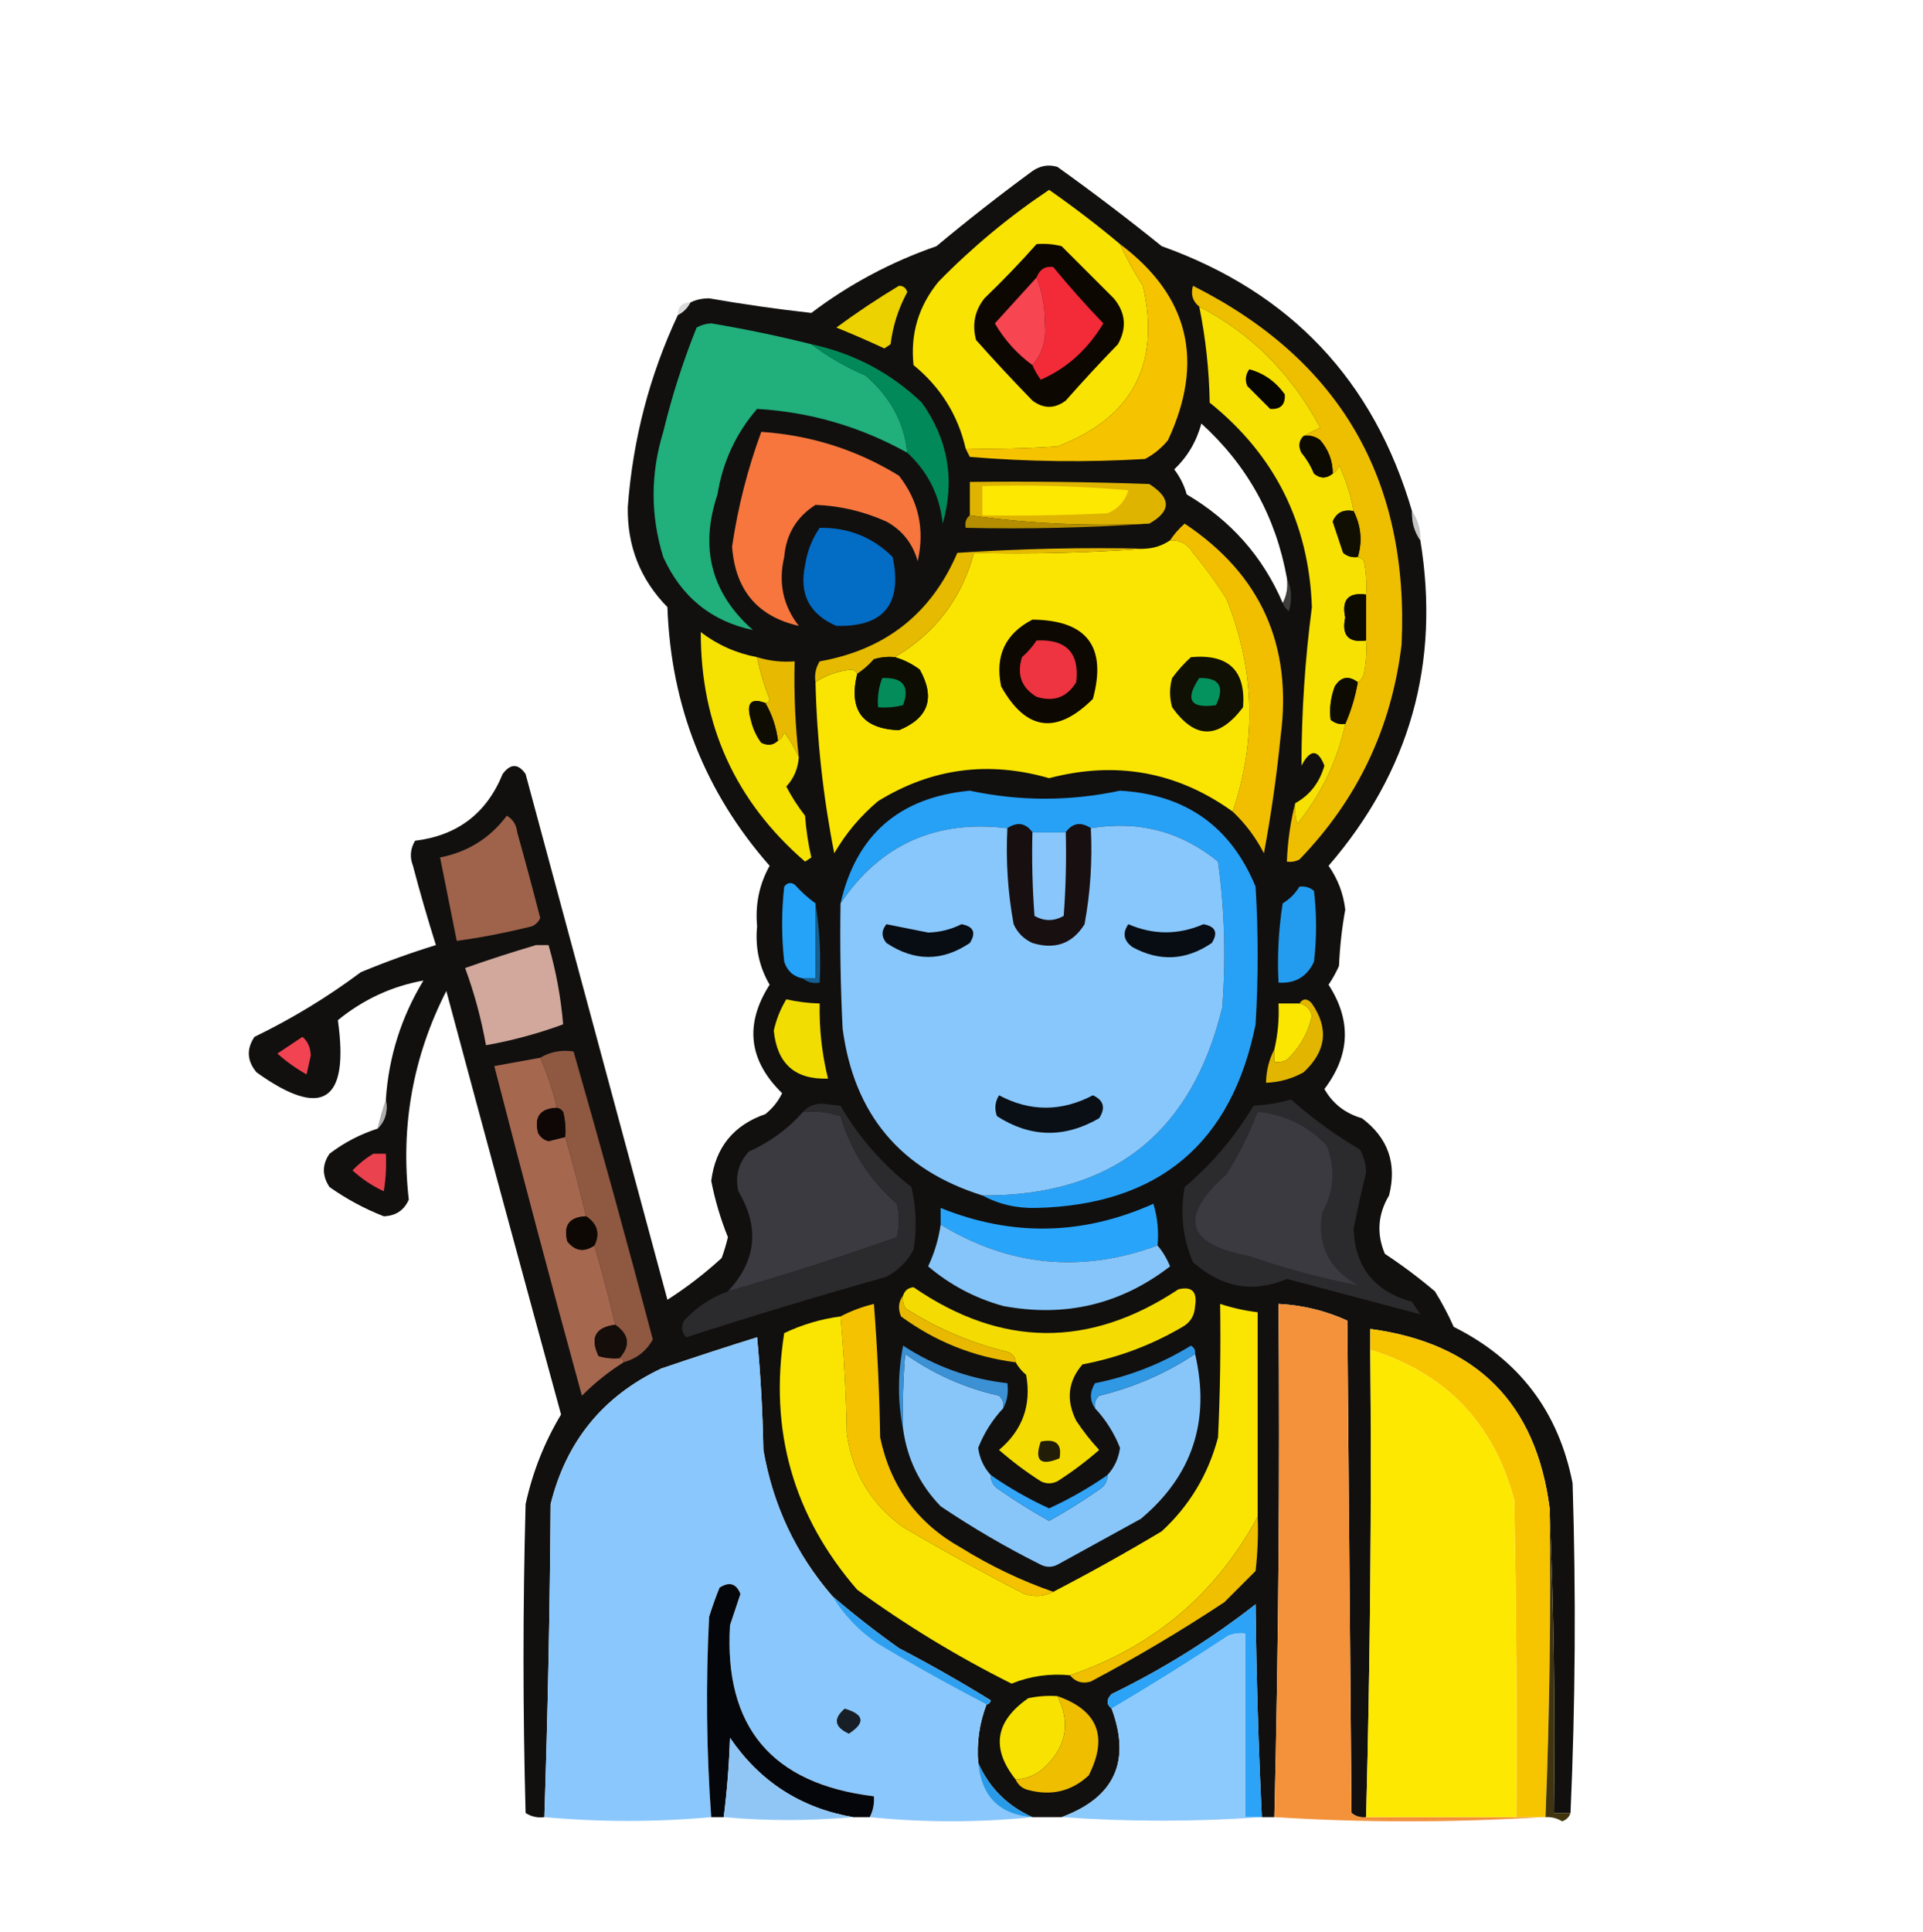 <?xml version="1.0" encoding="UTF-8"?>
<!DOCTYPE svg PUBLIC "-//W3C//DTD SVG 1.1//EN" "http://www.w3.org/Graphics/SVG/1.1/DTD/svg11.dtd">
<svg xmlns="http://www.w3.org/2000/svg" version="1.1" width="461px" height="463px" style="shape-rendering:geometricPrecision; text-rendering:geometricPrecision; image-rendering:optimizeQuality; fill-rule:evenodd; clip-rule:evenodd" xmlns:xlink="http://www.w3.org/1999/xlink">
<g><path style="opacity:1" fill="#11100f" d="M 338.5,122.5 C 338.41,125.152 339.076,127.485 340.5,129.5C 345.31,158.928 337.976,184.928 318.5,207.5C 320.721,210.662 322.055,214.162 322.5,218C 321.697,222.414 321.197,226.914 321,231.5C 320.293,233.081 319.46,234.581 318.5,236C 324.014,244.54 323.681,252.873 317.5,261C 319.498,264.513 322.498,266.846 326.5,268C 332.77,272.709 334.936,278.876 333,286.5C 330.301,291.041 329.968,295.708 332,300.5C 336.179,303.257 340.179,306.257 344,309.5C 345.688,312.226 347.188,315.059 348.5,318C 364.158,325.814 373.658,338.314 377,355.5C 377.83,382.003 377.663,408.337 376.5,434.5C 375.167,434.5 373.833,434.5 372.5,434.5C 372.831,409.994 372.498,385.661 371.5,361.5C 368.246,336.246 353.913,321.913 328.5,318.5C 328.5,320.167 328.5,321.833 328.5,323.5C 328.827,360.906 328.493,398.239 327.5,435.5C 326.178,435.67 325.011,435.337 324,434.5C 323.667,395.167 323.333,355.833 323,316.5C 317.745,314.121 312.245,312.787 306.5,312.5C 306.827,353.572 306.494,394.572 305.5,435.5C 304.5,435.5 303.5,435.5 302.5,435.5C 301.681,418.574 301.181,401.574 301,384.5C 290.297,392.854 278.797,400.021 266.5,406C 265.209,407.292 265.209,408.458 266.5,409.5C 271.17,422.153 267.17,430.819 254.5,435.5C 252.167,435.5 249.833,435.5 247.5,435.5C 241.5,432.833 237.167,428.5 234.5,422.5C 234.118,417.638 234.784,412.972 236.5,408.5C 237.043,408.44 237.376,408.107 237.5,407.5C 230.329,403.08 222.996,398.914 215.5,395C 209.955,391.066 204.622,386.899 199.5,382.5C 190.806,372.44 185.306,360.774 183,347.5C 182.832,338.482 182.332,329.482 181.5,320.5C 173.808,322.897 166.141,325.397 158.5,328C 144.552,334.619 135.718,345.453 132,360.5C 131.824,385.572 131.324,410.572 130.5,435.5C 128.856,435.714 127.356,435.38 126,434.5C 125.333,409.833 125.333,385.167 126,360.5C 127.661,352.846 130.494,345.679 134.5,339C 125.255,305.189 116.089,271.355 107,237.5C 98.991,253.216 95.991,269.883 98,287.5C 96.873,290.068 94.873,291.402 92,291.5C 87.408,289.703 83.075,287.37 79,284.5C 77.195,281.789 77.195,279.122 79,276.5C 82.493,273.837 86.327,271.837 90.5,270.5C 92.344,268.721 93.01,266.388 92.5,263.5C 93.187,253.272 96.187,243.772 101.5,235C 93.934,236.363 87.101,239.53 81,244.5C 83.763,264.116 77.263,268.283 61.5,257C 59.212,254.271 59.045,251.438 61,248.5C 70.027,244.128 78.527,238.961 86.5,233C 92.407,230.545 98.407,228.379 104.5,226.5C 102.512,220.217 100.679,213.884 99,207.5C 98.192,205.421 98.359,203.421 99.5,201.5C 109.66,200.259 116.66,194.926 120.5,185.5C 122.392,182.956 124.225,182.956 126,185.5C 137.333,227.5 148.667,269.5 160,311.5C 164.618,308.55 168.952,305.216 173,301.5C 173.601,299.863 174.101,298.197 174.5,296.5C 172.734,292.132 171.4,287.632 170.5,283C 171.526,274.974 175.859,269.641 183.5,267C 185.213,265.622 186.547,263.955 187.5,262C 179.448,254.147 178.448,245.481 184.5,236C 182.002,231.721 181.002,227.054 181.5,222C 181.018,216.781 182.018,211.948 184.5,207.5C 169.002,189.858 160.835,169.191 160,145.5C 153.506,138.895 150.34,130.895 150.5,121.5C 151.71,105.321 155.71,89.987 162.5,75.5C 163.833,74.833 164.833,73.833 165.5,72.5C 166.793,71.842 168.293,71.508 170,71.5C 178.182,72.926 186.349,74.093 194.5,75C 203.61,68.11 213.61,62.777 224.5,59C 231.985,52.759 239.652,46.759 247.5,41C 249.365,39.699 251.365,39.365 253.5,40C 262.013,46.091 270.346,52.424 278.5,59C 309.361,70.025 329.361,91.192 338.5,122.5 Z M 308.5,138.5 C 308.795,140.735 308.461,142.735 307.5,144.5C 302.735,133.394 295.069,124.727 284.5,118.5C 283.877,116.289 282.877,114.289 281.5,112.5C 284.688,109.461 286.855,105.794 288,101.5C 299.006,111.512 305.84,123.845 308.5,138.5 Z"/></g>
<g><path style="opacity:1" fill="#f8e302" d="M 268.5,58.5 C 270.076,61.926 271.909,65.26 274,68.5C 278.291,87.314 271.457,100.147 253.5,107C 246.174,107.5 238.841,107.666 231.5,107.5C 229.639,99.454 225.472,92.788 219,87.5C 218.204,80.019 220.204,73.353 225,67.5C 233.104,59.224 241.937,51.891 251.5,45.5C 257.377,49.6 263.043,53.933 268.5,58.5 Z"/></g>
<g><path style="opacity:1" fill="#0d0701" d="M 248.5,58.5 C 250.527,58.338 252.527,58.505 254.5,59C 258.667,63.167 262.833,67.333 267,71.5C 269.846,74.919 270.18,78.585 268,82.5C 263.717,86.905 259.55,91.405 255.5,96C 252.833,98 250.167,98 247.5,96C 242.884,91.262 238.384,86.428 234,81.5C 233.004,77.793 233.67,74.46 236,71.5C 240.398,67.271 244.564,62.938 248.5,58.5 Z"/></g>
<g><path style="opacity:1" fill="#f6c300" d="M 268.5,58.5 C 285.012,70.884 288.845,86.55 280,105.5C 278.457,107.378 276.624,108.878 274.5,110C 260.488,110.833 246.488,110.666 232.5,109.5C 232.137,108.817 231.804,108.15 231.5,107.5C 238.841,107.666 246.174,107.5 253.5,107C 271.457,100.147 278.291,87.314 274,68.5C 271.909,65.26 270.076,61.926 268.5,58.5 Z"/></g>
<g><path style="opacity:1" fill="#f32a38" d="M 247.5,87.5 C 249.92,84.707 250.92,81.374 250.5,77.5C 250.545,73.668 249.878,70.001 248.5,66.5C 249.254,64.554 250.588,63.721 252.5,64C 256.314,68.649 260.314,73.149 264.5,77.5C 260.73,83.791 255.73,88.291 249.5,91C 248.695,89.887 248.028,88.721 247.5,87.5 Z"/></g>
<g><path style="opacity:1" fill="#f74552" d="M 248.5,66.5 C 249.878,70.001 250.545,73.668 250.5,77.5C 250.92,81.374 249.92,84.707 247.5,87.5C 243.81,84.809 240.81,81.476 238.5,77.5C 241.884,73.787 245.217,70.121 248.5,66.5 Z"/></g>
<g><path style="opacity:1" fill="#eebe00" d="M 310.5,192.5 C 310.34,194.199 310.506,195.866 311,197.5C 316.862,190.123 320.695,182.123 322.5,173.5C 323.899,170.301 324.899,166.968 325.5,163.5C 326.222,163.082 326.722,162.416 327,161.5C 327.497,158.854 327.664,156.187 327.5,153.5C 327.5,149.833 327.5,146.167 327.5,142.5C 327.664,139.813 327.497,137.146 327,134.5C 326.617,133.944 326.117,133.611 325.5,133.5C 326.628,129.772 326.295,126.105 324.5,122.5C 323.84,118.687 322.674,115.021 321,111.5C 320.722,112.416 320.222,113.082 319.5,113.5C 319.494,110.482 318.494,107.816 316.5,105.5C 315.311,104.571 313.978,104.238 312.5,104.5C 313.718,103.839 315.051,103.172 316.5,102.5C 309.499,89.498 299.832,79.831 287.5,73.5C 285.901,72.201 285.401,70.535 286,68.5C 321.208,86.233 337.874,114.9 336,154.5C 333.595,174.475 325.428,191.642 311.5,206C 310.552,206.483 309.552,206.649 308.5,206.5C 308.69,201.63 309.356,196.964 310.5,192.5 Z"/></g>
<g><path style="opacity:1" fill="#edd201" d="M 215.5,68.5 C 216.497,68.47 217.164,68.97 217.5,70C 215.375,73.918 214.042,78.084 213.5,82.5C 213,82.833 212.5,83.167 212,83.5C 208.198,81.734 204.365,80.067 200.5,78.5C 205.393,74.895 210.393,71.562 215.5,68.5 Z"/></g>
<g><path style="opacity:1" fill="#f6e102" d="M 312.5,104.5 C 311.402,105.601 311.235,106.934 312,108.5C 313.252,110.001 314.252,111.668 315,113.5C 316.49,114.728 317.99,114.728 319.5,113.5C 320.222,113.082 320.722,112.416 321,111.5C 322.674,115.021 323.84,118.687 324.5,122.5C 322.052,122.01 320.385,122.843 319.5,125C 320.333,127.5 321.167,130 322,132.5C 323.011,133.337 324.178,133.67 325.5,133.5C 326.117,133.611 326.617,133.944 327,134.5C 327.497,137.146 327.664,139.813 327.5,142.5C 323.259,141.909 321.593,143.742 322.5,148C 321.593,152.258 323.259,154.091 327.5,153.5C 327.664,156.187 327.497,158.854 327,161.5C 326.722,162.416 326.222,163.082 325.5,163.5C 323.292,161.857 321.459,162.19 320,164.5C 319.005,167.126 318.672,169.793 319,172.5C 320.011,173.337 321.178,173.67 322.5,173.5C 320.695,182.123 316.862,190.123 311,197.5C 310.506,195.866 310.34,194.199 310.5,192.5C 313.987,190.589 316.32,187.589 317.5,183.5C 315.931,179.501 314.098,179.501 312,183.5C 312.011,170.786 312.845,158.119 314.5,145.5C 313.775,125.383 305.608,109.05 290,96.5C 289.87,88.727 289.036,81.061 287.5,73.5C 299.832,79.831 309.499,89.498 316.5,102.5C 315.051,103.172 313.718,103.839 312.5,104.5 Z"/></g>
<g><path style="opacity:0.408" fill="#a6a6a7" d="M 165.5,72.5 C 164.833,73.833 163.833,74.833 162.5,75.5C 162.5,73.5 163.5,72.5 165.5,72.5 Z"/></g>
<g><path style="opacity:1" fill="#21af7c" d="M 194.5,82.5 C 198.476,85.492 202.809,87.992 207.5,90C 213.48,95.147 216.813,101.313 217.5,108.5C 206.249,102.248 194.249,98.748 181.5,98C 176.423,103.874 173.257,110.707 172,118.5C 167.685,131.357 170.518,142.19 180.5,151C 170.499,148.884 163.332,143.051 159,133.5C 155.915,123.554 155.915,113.554 159,103.5C 161.065,94.971 163.732,86.638 167,78.5C 168.062,77.903 169.228,77.57 170.5,77.5C 178.579,78.853 186.579,80.52 194.5,82.5 Z"/></g>
<g><path style="opacity:1" fill="#028959" d="M 194.5,82.5 C 204.677,84.671 213.51,89.338 221,96.5C 227.3,105.368 228.967,115.035 226,125.5C 225.283,118.733 222.45,113.066 217.5,108.5C 216.813,101.313 213.48,95.147 207.5,90C 202.809,87.992 198.476,85.492 194.5,82.5 Z"/></g>
<g><path style="opacity:1" fill="#080600" d="M 299.5,88.5 C 302.959,89.436 305.793,91.436 308,94.5C 308.167,97 307,98.167 304.5,98C 302.667,96.167 300.833,94.333 299,92.5C 298.421,91.072 298.588,89.738 299.5,88.5 Z"/></g>
<g><path style="opacity:1" fill="#f6763e" d="M 182.5,103.5 C 194.419,104.307 205.419,107.807 215.5,114C 220.231,120.038 221.731,126.871 220,134.5C 218.802,130.254 216.302,127.087 212.5,125C 207.042,122.551 201.375,121.218 195.5,121C 190.961,123.887 188.461,128.053 188,133.5C 186.549,139.639 187.716,145.139 191.5,150C 181.604,147.754 176.271,141.42 175.5,131C 176.882,121.587 179.216,112.421 182.5,103.5 Z"/></g>
<g><path style="opacity:1" fill="#0c0a01" d="M 312.5,104.5 C 313.978,104.238 315.311,104.571 316.5,105.5C 318.494,107.816 319.494,110.482 319.5,113.5C 317.99,114.728 316.49,114.728 315,113.5C 314.252,111.668 313.252,110.001 312,108.5C 311.235,106.934 311.402,105.601 312.5,104.5 Z"/></g>
<g><path style="opacity:1" fill="#dfb400" d="M 275.5,125.5 C 260.794,126.15 246.461,125.483 232.5,123.5C 232.5,120.833 232.5,118.167 232.5,115.5C 246.837,115.333 261.171,115.5 275.5,116C 280.809,119.349 280.809,122.516 275.5,125.5 Z"/></g>
<g><path style="opacity:1" fill="#fde802" d="M 235.5,116.5 C 247.186,116.168 258.852,116.501 270.5,117.5C 269.699,120.133 268.033,121.967 265.5,123C 255.506,123.5 245.506,123.666 235.5,123.5C 235.5,121.167 235.5,118.833 235.5,116.5 Z"/></g>
<g><path style="opacity:1" fill="#110f02" d="M 324.5,122.5 C 326.295,126.105 326.628,129.772 325.5,133.5C 324.178,133.67 323.011,133.337 322,132.5C 321.167,130 320.333,127.5 319.5,125C 320.385,122.843 322.052,122.01 324.5,122.5 Z"/></g>
<g><path style="opacity:1" fill="#b48e00" d="M 232.5,123.5 C 246.461,125.483 260.794,126.15 275.5,125.5C 261.01,126.496 246.343,126.829 231.5,126.5C 231.263,125.209 231.596,124.209 232.5,123.5 Z"/></g>
<g><path style="opacity:1" fill="#036cc5" d="M 196.5,126.5 C 203.365,126.396 209.198,128.73 214,133.5C 216.364,144.792 211.864,150.292 200.5,150C 194.033,147.204 191.533,142.37 193,135.5C 193.495,132.172 194.662,129.172 196.5,126.5 Z"/></g>
<g><path style="opacity:1" fill="#f1bf00" d="M 295.5,194.5 C 301.298,177.402 300.798,160.402 294,143.5C 291.578,139.656 288.911,135.99 286,132.5C 284.736,130.393 282.903,129.393 280.5,129.5C 281.458,128.038 282.624,126.705 284,125.5C 302.223,137.62 309.889,154.62 307,176.5C 306.06,185.906 304.727,195.239 303,204.5C 301.053,200.724 298.553,197.39 295.5,194.5 Z"/></g>
<g><path style="opacity:0.514" fill="#8c8c8d" d="M 338.5,122.5 C 339.924,124.515 340.59,126.848 340.5,129.5C 339.076,127.485 338.41,125.152 338.5,122.5 Z"/></g>
<g><path style="opacity:1" fill="#fae502" d="M 280.5,129.5 C 282.903,129.393 284.736,130.393 286,132.5C 288.911,135.99 291.578,139.656 294,143.5C 300.798,160.402 301.298,177.402 295.5,194.5C 282.227,184.953 267.561,182.286 251.5,186.5C 236.921,182.297 223.254,184.131 210.5,192C 206.248,195.581 202.748,199.748 200,204.5C 197.331,190.974 195.831,177.308 195.5,163.5C 197.992,161.834 200.825,160.834 204,160.5C 204.765,160.57 205.265,160.903 205.5,161.5C 203.399,170.155 206.733,174.655 215.5,175C 222.585,172.103 224.252,167.27 220.5,160.5C 218.68,159.117 216.68,158.117 214.5,157.5C 224.19,151.799 230.523,143.466 233.5,132.5C 247.344,132.829 261.01,132.496 274.5,131.5C 276.703,131.396 278.703,130.73 280.5,129.5 Z"/></g>
<g><path style="opacity:1" fill="#e5ba00" d="M 274.5,131.5 C 261.01,132.496 247.344,132.829 233.5,132.5C 230.523,143.466 224.19,151.799 214.5,157.5C 212.801,157.34 211.134,157.506 209.5,158C 208.295,159.376 206.962,160.542 205.5,161.5C 205.265,160.903 204.765,160.57 204,160.5C 200.825,160.834 197.992,161.834 195.5,163.5C 195.215,161.712 195.548,160.045 196.5,158.5C 212.262,155.725 223.262,147.058 229.5,132.5C 244.485,131.501 259.485,131.167 274.5,131.5 Z"/></g>
<g><path style="opacity:1" fill="#0d0a00" d="M 327.5,142.5 C 327.5,146.167 327.5,149.833 327.5,153.5C 323.259,154.091 321.593,152.258 322.5,148C 321.593,143.742 323.259,141.909 327.5,142.5 Z"/></g>
<g><path style="opacity:0.388" fill="#878788" d="M 308.5,138.5 C 309.634,140.966 309.801,143.633 309,146.5C 308.283,145.956 307.783,145.289 307.5,144.5C 308.461,142.735 308.795,140.735 308.5,138.5 Z"/></g>
<g><path style="opacity:1" fill="#0d0801" d="M 247.5,148.5 C 260.561,148.636 265.394,154.97 262,167.5C 253.287,176.158 245.954,175.158 240,164.5C 238.485,157.2 240.985,151.867 247.5,148.5 Z"/></g>
<g><path style="opacity:1" fill="#f5e102" d="M 181.5,157.5 C 182.187,160.912 183.187,164.246 184.5,167.5C 184.376,168.107 184.043,168.44 183.5,168.5C 180.006,167.165 178.84,168.499 180,172.5C 180.45,174.519 181.283,176.352 182.5,178C 184.066,178.765 185.399,178.598 186.5,177.5C 187.222,177.082 187.722,176.416 188,175.5C 189.459,177.432 190.625,179.432 191.5,181.5C 191.293,184.239 190.293,186.573 188.5,188.5C 189.767,190.944 191.267,193.277 193,195.5C 193.246,198.89 193.746,202.223 194.5,205.5C 194,205.833 193.5,206.167 193,206.5C 176.285,192.063 167.951,173.73 168,151.5C 172.027,154.564 176.527,156.564 181.5,157.5 Z"/></g>
<g><path style="opacity:1" fill="#ed3440" d="M 248.5,153.5 C 255.657,153.155 258.824,156.488 258,163.5C 255.794,167.125 252.627,168.292 248.5,167C 244.876,164.839 243.709,161.672 245,157.5C 246.376,156.295 247.542,154.962 248.5,153.5 Z"/></g>
<g><path style="opacity:1" fill="#0d0d03" d="M 214.5,157.5 C 216.68,158.117 218.68,159.117 220.5,160.5C 224.252,167.27 222.585,172.103 215.5,175C 206.733,174.655 203.399,170.155 205.5,161.5C 206.962,160.542 208.295,159.376 209.5,158C 211.134,157.506 212.801,157.34 214.5,157.5 Z"/></g>
<g><path style="opacity:1" fill="#101004" d="M 285.5,157.5 C 294.515,156.683 298.681,160.683 298,169.5C 292.151,177.236 286.484,177.236 281,169.5C 280.333,167.167 280.333,164.833 281,162.5C 282.366,160.638 283.866,158.972 285.5,157.5 Z"/></g>
<g><path style="opacity:1" fill="#e7b900" d="M 181.5,157.5 C 184.391,158.403 187.391,158.736 190.5,158.5C 190.309,166.201 190.642,173.868 191.5,181.5C 190.625,179.432 189.459,177.432 188,175.5C 187.722,176.416 187.222,177.082 186.5,177.5C 186.095,174.285 185.095,171.285 183.5,168.5C 184.043,168.44 184.376,168.107 184.5,167.5C 183.187,164.246 182.187,160.912 181.5,157.5 Z"/></g>
<g><path style="opacity:1" fill="#0e0c02" d="M 325.5,163.5 C 324.899,166.968 323.899,170.301 322.5,173.5C 321.178,173.67 320.011,173.337 319,172.5C 318.672,169.793 319.005,167.126 320,164.5C 321.459,162.19 323.292,161.857 325.5,163.5 Z"/></g>
<g><path style="opacity:1" fill="#048c5b" d="M 211.5,162.5 C 216.486,162.305 218.152,164.472 216.5,169C 214.527,169.495 212.527,169.662 210.5,169.5C 210.298,167.05 210.631,164.717 211.5,162.5 Z"/></g>
<g><path style="opacity:1" fill="#04935f" d="M 287.5,162.5 C 292.328,162.385 293.661,164.552 291.5,169C 285.339,169.878 284.006,167.711 287.5,162.5 Z"/></g>
<g><path style="opacity:1" fill="#0f0c02" d="M 183.5,168.5 C 185.095,171.285 186.095,174.285 186.5,177.5C 185.399,178.598 184.066,178.765 182.5,178C 181.283,176.352 180.45,174.519 180,172.5C 178.84,168.499 180.006,167.165 183.5,168.5 Z"/></g>
<g><path style="opacity:1" fill="#27a1f6" d="M 235.5,286.5 C 266.485,286.689 285.651,271.689 293,241.5C 293.912,229.775 293.579,218.108 292,206.5C 283.113,199.265 272.947,196.598 261.5,198.5C 259.099,196.938 257.099,197.271 255.5,199.5C 252.833,199.5 250.167,199.5 247.5,199.5C 245.901,197.271 243.901,196.938 241.5,198.5C 224.359,196.41 211.026,202.41 201.5,216.5C 205.245,200.096 215.578,191.096 232.5,189.5C 244.491,192.057 256.491,192.057 268.5,189.5C 284.21,190.39 295.043,198.056 301,212.5C 301.667,223.5 301.667,234.5 301,245.5C 295.252,274.074 277.752,288.741 248.5,289.5C 243.772,289.625 239.438,288.625 235.5,286.5 Z"/></g>
<g><path style="opacity:1" fill="#180f11" d="M 247.5,199.5 C 247.334,206.175 247.5,212.842 248,219.5C 250.333,220.833 252.667,220.833 255,219.5C 255.5,212.842 255.666,206.175 255.5,199.5C 257.099,197.271 259.099,196.938 261.5,198.5C 261.896,206.253 261.396,213.92 260,221.5C 257.103,226.155 252.937,227.655 247.5,226C 245.43,225.052 243.93,223.552 243,221.5C 241.604,213.92 241.104,206.253 241.5,198.5C 243.901,196.938 245.901,197.271 247.5,199.5 Z"/></g>
<g><path style="opacity:1" fill="#88c7fc" d="M 241.5,198.5 C 241.104,206.253 241.604,213.92 243,221.5C 243.93,223.552 245.43,225.052 247.5,226C 252.937,227.655 257.103,226.155 260,221.5C 261.396,213.92 261.896,206.253 261.5,198.5C 272.947,196.598 283.113,199.265 292,206.5C 293.579,218.108 293.912,229.775 293,241.5C 285.651,271.689 266.485,286.689 235.5,286.5C 215.866,280.358 204.7,267.025 202,246.5C 201.5,236.506 201.334,226.506 201.5,216.5C 211.026,202.41 224.359,196.41 241.5,198.5 Z"/></g>
<g><path style="opacity:1" fill="#88c6fb" d="M 247.5,199.5 C 250.167,199.5 252.833,199.5 255.5,199.5C 255.666,206.175 255.5,212.842 255,219.5C 252.667,220.833 250.333,220.833 248,219.5C 247.5,212.842 247.334,206.175 247.5,199.5 Z"/></g>
<g><path style="opacity:1" fill="#9f634b" d="M 121.5,195.5 C 122.966,196.347 123.8,197.68 124,199.5C 125.911,206.312 127.745,213.145 129.5,220C 129.095,220.945 128.428,221.612 127.5,222C 121.547,223.489 115.547,224.656 109.5,225.5C 108.166,218.832 106.833,212.165 105.5,205.5C 112.12,204.211 117.453,200.878 121.5,195.5 Z"/></g>
<g><path style="opacity:1" fill="#25a3f9" d="M 195.5,216.5 C 195.5,222.5 195.5,228.5 195.5,234.5C 194.5,234.5 193.5,234.5 192.5,234.5C 190.248,234.084 188.748,232.751 188,230.5C 187.333,224.5 187.333,218.5 188,212.5C 188.718,211.549 189.551,211.383 190.5,212C 192.037,213.707 193.704,215.207 195.5,216.5 Z"/></g>
<g><path style="opacity:1" fill="#239cef" d="M 311.5,212.5 C 312.822,212.33 313.989,212.663 315,213.5C 315.667,219.167 315.667,224.833 315,230.5C 313.326,234.089 310.493,235.755 306.5,235.5C 306.17,229.132 306.504,222.798 307.5,216.5C 309.188,215.479 310.521,214.145 311.5,212.5 Z"/></g>
<g><path style="opacity:1" fill="#080d13" d="M 212.5,221.5 C 215.825,222.16 219.158,222.826 222.5,223.5C 225.32,223.422 227.987,222.755 230.5,221.5C 233.396,222.024 234.063,223.524 232.5,226C 225.884,230.46 219.218,230.46 212.5,226C 211.272,224.51 211.272,223.01 212.5,221.5 Z"/></g>
<g><path style="opacity:1" fill="#080d13" d="M 270.5,221.5 C 276.495,224.092 282.495,224.092 288.5,221.5C 291.396,222.024 292.063,223.524 290.5,226C 284.353,230.193 278.02,230.526 271.5,227C 269.365,225.444 269.032,223.611 270.5,221.5 Z"/></g>
<g><path style="opacity:1" fill="#156092" d="M 195.5,216.5 C 196.49,222.645 196.823,228.978 196.5,235.5C 194.901,235.768 193.568,235.434 192.5,234.5C 193.5,234.5 194.5,234.5 195.5,234.5C 195.5,228.5 195.5,222.5 195.5,216.5 Z"/></g>
<g><path style="opacity:1" fill="#d1a89b" d="M 128.5,226.5 C 129.5,226.5 130.5,226.5 131.5,226.5C 133.304,232.753 134.471,239.086 135,245.5C 129.012,247.706 122.845,249.373 116.5,250.5C 115.373,244.155 113.706,237.988 111.5,232C 117.181,230.001 122.847,228.168 128.5,226.5 Z"/></g>
<g><path style="opacity:1" fill="#f1dd02" d="M 188.5,239.5 C 191.127,240.092 193.794,240.425 196.5,240.5C 196.377,246.609 197.044,252.609 198.5,258.5C 190.617,258.789 186.284,254.955 185.5,247C 186.093,244.317 187.093,241.817 188.5,239.5 Z"/></g>
<g><path style="opacity:1" fill="#fbe602" d="M 311.5,240.5 C 313.121,240.787 314.121,241.787 314.5,243.5C 313.576,247.597 311.576,251.097 308.5,254C 307.552,254.483 306.552,254.649 305.5,254.5C 305.5,253.5 305.5,252.5 305.5,251.5C 306.344,247.901 306.677,244.234 306.5,240.5C 308.167,240.5 309.833,240.5 311.5,240.5 Z"/></g>
<g><path style="opacity:1" fill="#e2b600" d="M 311.5,240.5 C 312.386,239.224 313.386,239.224 314.5,240.5C 318.613,246.469 317.946,251.969 312.5,257C 309.688,258.549 306.688,259.382 303.5,259.5C 303.565,256.572 304.232,253.905 305.5,251.5C 305.5,252.5 305.5,253.5 305.5,254.5C 306.552,254.649 307.552,254.483 308.5,254C 311.576,251.097 313.576,247.597 314.5,243.5C 314.121,241.787 313.121,240.787 311.5,240.5 Z"/></g>
<g><path style="opacity:1" fill="#f14351" d="M 72.5,248.5 C 73.765,249.514 74.431,251.014 74.5,253C 74.167,254.5 73.833,256 73.5,257.5C 70.953,256.066 68.62,254.4 66.5,252.5C 68.565,251.143 70.565,249.81 72.5,248.5 Z"/></g>
<g><path style="opacity:1" fill="#8e5841" d="M 149.5,326.5 C 149.5,325.833 149.167,325.5 148.5,325.5C 151.174,322.505 150.841,319.838 147.5,317.5C 145.986,311.108 144.319,304.775 142.5,298.5C 143.873,295.617 143.207,293.283 140.5,291.5C 138.986,285.108 137.319,278.775 135.5,272.5C 135.662,270.473 135.495,268.473 135,266.5C 134.617,265.944 134.117,265.611 133.5,265.5C 132.534,261.277 131.201,257.277 129.5,253.5C 131.914,252.067 134.581,251.567 137.5,252C 144.086,274.933 150.42,297.933 156.5,321C 154.997,323.767 152.664,325.601 149.5,326.5 Z"/></g>
<g><path style="opacity:1" fill="#a6674f" d="M 129.5,253.5 C 131.201,257.277 132.534,261.277 133.5,265.5C 129.513,265.652 128.013,267.652 129,271.5C 129.519,272.516 130.353,273.182 131.5,273.5C 132.849,273.154 134.183,272.821 135.5,272.5C 137.319,278.775 138.986,285.108 140.5,291.5C 136.513,291.652 135.013,293.652 136,297.5C 137.842,299.834 140.009,300.168 142.5,298.5C 144.319,304.775 145.986,311.108 147.5,317.5C 142.738,318.092 141.404,320.592 143.5,325C 145.134,325.494 146.801,325.66 148.5,325.5C 149.167,325.5 149.5,325.833 149.5,326.5C 145.922,328.733 142.588,331.399 139.5,334.5C 132.292,308.211 125.292,281.877 118.5,255.5C 122.167,254.833 125.833,254.167 129.5,253.5 Z"/></g>
<g><path style="opacity:1" fill="#0a0f15" d="M 239.5,262.5 C 246.938,266.459 254.438,266.459 262,262.5C 264.59,263.687 265.09,265.52 263.5,268C 255.185,272.818 247.018,272.651 239,267.5C 238.36,265.735 238.527,264.068 239.5,262.5 Z"/></g>
<g><path style="opacity:1" fill="#2b2b2d" d="M 309.5,263.5 C 314.482,267.948 319.982,271.948 326,275.5C 326.958,277.199 327.458,279.033 327.5,281C 326.396,285.479 325.396,289.979 324.5,294.5C 324.853,303.695 329.519,309.528 338.5,312C 339.167,313 339.833,314 340.5,315C 329.929,312.189 319.263,309.356 308.5,306.5C 300.433,309.959 292.933,308.626 286,302.5C 283.54,296.755 282.873,290.755 284,284.5C 290.567,278.93 296.067,272.43 300.5,265C 303.695,264.819 306.695,264.319 309.5,263.5 Z"/></g>
<g><path style="opacity:1" fill="#0e0705" d="M 133.5,265.5 C 134.117,265.611 134.617,265.944 135,266.5C 135.495,268.473 135.662,270.473 135.5,272.5C 134.183,272.821 132.849,273.154 131.5,273.5C 130.353,273.182 129.519,272.516 129,271.5C 128.013,267.652 129.513,265.652 133.5,265.5 Z"/></g>
<g><path style="opacity:1" fill="#3b3a41" d="M 192.5,266.5 C 195.572,266.183 198.572,266.516 201.5,267.5C 203.993,275.826 208.493,282.826 215,288.5C 215.667,291.167 215.667,293.833 215,296.5C 201.648,301.257 188.148,305.591 174.5,309.5C 181.33,302.174 182.163,294.174 177,285.5C 176.196,281.93 177.03,278.763 179.5,276C 184.601,273.711 188.934,270.544 192.5,266.5 Z"/></g>
<g><path style="opacity:1" fill="#2b2b2d" d="M 174.5,309.5 C 188.148,305.591 201.648,301.257 215,296.5C 215.667,293.833 215.667,291.167 215,288.5C 208.493,282.826 203.993,275.826 201.5,267.5C 198.572,266.516 195.572,266.183 192.5,266.5C 193.514,265.235 195.014,264.569 197,264.5C 198.5,264.667 200,264.833 201.5,265C 205.89,272.561 211.557,279.061 218.5,284.5C 219.662,289.467 219.829,294.467 219,299.5C 217.5,302.333 215.333,304.5 212.5,306C 196.405,310.532 180.405,315.365 164.5,320.5C 163.386,319.277 163.219,317.944 164,316.5C 166.956,313.278 170.456,310.944 174.5,309.5 Z"/></g>
<g><path style="opacity:1" fill="#3b3a41" d="M 301.5,266.5 C 307.906,267.118 313.406,269.785 318,274.5C 320.18,280.023 319.847,285.357 317,290.5C 315.638,298.278 318.472,304.112 325.5,308C 316.75,306.311 308.083,303.978 299.5,301C 284.345,298.229 282.511,291.729 294,281.5C 297.041,276.752 299.541,271.752 301.5,266.5 Z"/></g>
<g><path style="opacity:0.745" fill="#919192" d="M 92.5,263.5 C 93.01,266.388 92.344,268.721 90.5,270.5C 91.065,268.048 91.732,265.715 92.5,263.5 Z"/></g>
<g><path style="opacity:1" fill="#eb424f" d="M 89.5,276.5 C 90.5,276.5 91.5,276.5 92.5,276.5C 92.665,279.518 92.498,282.518 92,285.5C 89.205,284.192 86.705,282.526 84.5,280.5C 86.015,278.918 87.681,277.584 89.5,276.5 Z"/></g>
<g><path style="opacity:1" fill="#28a5fb" d="M 277.5,298.5 C 259.308,305.176 241.975,303.509 225.5,293.5C 225.5,292.167 225.5,290.833 225.5,289.5C 242.602,296.417 259.602,296.084 276.5,288.5C 277.487,291.768 277.82,295.102 277.5,298.5 Z"/></g>
<g><path style="opacity:1" fill="#0e0805" d="M 140.5,291.5 C 143.207,293.283 143.873,295.617 142.5,298.5C 140.009,300.168 137.842,299.834 136,297.5C 135.013,293.652 136.513,291.652 140.5,291.5 Z"/></g>
<g><path style="opacity:1" fill="#86c5f9" d="M 225.5,293.5 C 241.975,303.509 259.308,305.176 277.5,298.5C 278.725,299.937 279.725,301.604 280.5,303.5C 268.698,312.616 255.365,315.783 240.5,313C 233.772,311.137 227.772,307.97 222.5,303.5C 224.004,300.313 225.004,296.979 225.5,293.5 Z"/></g>
<g><path style="opacity:1" fill="#f4dc02" d="M 243.5,326.5 C 243.423,325.25 242.756,324.417 241.5,324C 232.73,321.856 224.564,318.356 217,313.5C 216.517,312.552 216.351,311.552 216.5,310.5C 216.866,309.305 217.699,308.639 219,308.5C 240.043,322.967 261.21,323.133 282.5,309C 285.727,308.226 287.06,309.559 286.5,313C 286.39,315.255 285.39,316.922 283.5,318C 276.02,322.382 268.02,325.382 259.5,327C 256.018,331.031 255.518,335.531 258,340.5C 259.643,342.977 261.476,345.31 263.5,347.5C 260.384,350.232 257.051,352.732 253.5,355C 252.167,355.667 250.833,355.667 249.5,355C 245.949,352.732 242.616,350.232 239.5,347.5C 245.136,342.761 247.302,336.761 246,329.5C 244.955,328.627 244.122,327.627 243.5,326.5 Z"/></g>
<g><path style="opacity:1" fill="#f4c200" d="M 252.5,381.5 C 250.372,382.629 248.039,382.796 245.5,382C 235.673,376.92 226.006,371.587 216.5,366C 208.814,360.468 204.314,352.968 203,343.5C 202.83,333.991 202.33,324.658 201.5,315.5C 203.949,314.209 206.616,313.209 209.5,312.5C 210.332,323.151 210.832,333.818 211,344.5C 213.487,356.316 219.987,365.15 230.5,371C 237.518,375.344 244.851,378.844 252.5,381.5 Z"/></g>
<g><path style="opacity:1" fill="#fae502" d="M 301.5,363.5 C 291.539,382.002 276.539,394.668 256.5,401.5C 251.63,401.032 246.964,401.698 242.5,403.5C 229.5,397.005 217.167,389.505 205.5,381C 190.171,363.33 184.337,342.83 188,319.5C 192.289,317.459 196.789,316.126 201.5,315.5C 202.33,324.658 202.83,333.991 203,343.5C 204.314,352.968 208.814,360.468 216.5,366C 226.006,371.587 235.673,376.92 245.5,382C 248.039,382.796 250.372,382.629 252.5,381.5C 261.301,376.932 269.967,372.099 278.5,367C 285.164,360.844 289.664,353.344 292,344.5C 292.5,333.839 292.667,323.172 292.5,312.5C 295.426,313.461 298.426,314.127 301.5,314.5C 301.5,330.833 301.5,347.167 301.5,363.5 Z"/></g>
<g><path style="opacity:1" fill="#140d09" d="M 147.5,317.5 C 150.841,319.838 151.174,322.505 148.5,325.5C 146.801,325.66 145.134,325.494 143.5,325C 141.404,320.592 142.738,318.092 147.5,317.5 Z"/></g>
<g><path style="opacity:1" fill="#f3923a" d="M 327.5,435.5 C 339.5,435.5 351.5,435.5 363.5,435.5C 365.5,435.5 367.5,435.5 369.5,435.5C 348.167,436.833 326.833,436.833 305.5,435.5C 306.494,394.572 306.827,353.572 306.5,312.5C 312.245,312.787 317.745,314.121 323,316.5C 323.333,355.833 323.667,395.167 324,434.5C 325.011,435.337 326.178,435.67 327.5,435.5 Z"/></g>
<g><path style="opacity:1" fill="#f7c400" d="M 371.5,361.5 C 371.823,386.241 371.49,410.908 370.5,435.5C 370.167,435.5 369.833,435.5 369.5,435.5C 367.5,435.5 365.5,435.5 363.5,435.5C 363.667,410.164 363.5,384.831 363,359.5C 358.09,341.092 346.59,329.092 328.5,323.5C 328.5,321.833 328.5,320.167 328.5,318.5C 353.913,321.913 368.246,336.246 371.5,361.5 Z"/></g>
<g><path style="opacity:1" fill="#e8b900" d="M 216.5,310.5 C 216.351,311.552 216.517,312.552 217,313.5C 224.564,318.356 232.73,321.856 241.5,324C 242.756,324.417 243.423,325.25 243.5,326.5C 233.388,325.194 224.221,321.527 216,315.5C 215.22,313.613 215.387,311.946 216.5,310.5 Z"/></g>
<g><path style="opacity:1" fill="#8ac7fc" d="M 199.5,382.5 C 202.267,387.102 205.934,390.936 210.5,394C 219.033,399.099 227.699,403.932 236.5,408.5C 234.784,412.972 234.118,417.638 234.5,422.5C 235.258,430.591 239.591,434.925 247.5,435.5C 234.598,436.821 221.598,436.821 208.5,435.5C 209.301,433.958 209.634,432.292 209.5,430.5C 185.04,427.552 173.54,413.886 175,389.5C 175.833,387 176.667,384.5 177.5,382C 176.499,379.498 174.833,378.998 172.5,380.5C 171.568,382.795 170.735,385.129 170,387.5C 169.183,403.574 169.35,419.574 170.5,435.5C 157.225,436.712 143.892,436.712 130.5,435.5C 131.324,410.572 131.824,385.572 132,360.5C 135.718,345.453 144.552,334.619 158.5,328C 166.141,325.397 173.808,322.897 181.5,320.5C 182.332,329.482 182.832,338.482 183,347.5C 185.306,360.774 190.806,372.44 199.5,382.5 Z"/></g>
<g><path style="opacity:1" fill="#fde802" d="M 328.5,323.5 C 346.59,329.092 358.09,341.092 363,359.5C 363.5,384.831 363.667,410.164 363.5,435.5C 351.5,435.5 339.5,435.5 327.5,435.5C 328.493,398.239 328.827,360.906 328.5,323.5 Z"/></g>
<g><path style="opacity:1" fill="#88c6fa" d="M 240.5,337.5 C 237.909,340.265 235.909,343.432 234.5,347C 234.84,349.511 235.84,351.678 237.5,353.5C 237.511,355.017 238.177,356.184 239.5,357C 243.367,359.698 247.367,362.198 251.5,364.5C 255.633,362.198 259.633,359.698 263.5,357C 264.823,356.184 265.489,355.017 265.5,353.5C 267.16,351.678 268.16,349.511 268.5,347C 267.091,343.432 265.091,340.265 262.5,337.5C 262.281,336.325 262.614,335.325 263.5,334.5C 271.817,332.504 279.484,329.171 286.5,324.5C 290.209,340.469 285.876,353.636 273.5,364C 266.833,367.667 260.167,371.333 253.5,375C 252.167,375.667 250.833,375.667 249.5,375C 241.172,370.838 233.172,366.171 225.5,361C 220.489,355.811 217.489,349.644 216.5,342.5C 216.334,336.491 216.501,330.491 217,324.5C 223.816,329.324 231.316,332.657 239.5,334.5C 240.386,335.325 240.719,336.325 240.5,337.5 Z"/></g>
<g><path style="opacity:1" fill="#3b91d4" d="M 240.5,337.5 C 240.719,336.325 240.386,335.325 239.5,334.5C 231.316,332.657 223.816,329.324 217,324.5C 216.501,330.491 216.334,336.491 216.5,342.5C 215.182,335.989 215.182,329.322 216.5,322.5C 224.15,327.496 232.484,330.496 241.5,331.5C 241.795,333.735 241.461,335.735 240.5,337.5 Z"/></g>
<g><path style="opacity:1" fill="#3198e4" d="M 286.5,324.5 C 279.484,329.171 271.817,332.504 263.5,334.5C 262.614,335.325 262.281,336.325 262.5,337.5C 261.207,335.636 261.207,333.636 262.5,331.5C 270.726,329.87 278.393,326.87 285.5,322.5C 286.298,322.957 286.631,323.624 286.5,324.5 Z"/></g>
<g><path style="opacity:1" fill="#211d07" d="M 249.5,345.5 C 253.138,344.737 254.638,346.07 254,349.5C 249.415,351.413 247.915,350.079 249.5,345.5 Z"/></g>
<g><path style="opacity:1" fill="#33a4f6" d="M 237.5,353.5 C 241.915,356.577 246.582,359.243 251.5,361.5C 256.418,359.243 261.085,356.577 265.5,353.5C 265.489,355.017 264.823,356.184 263.5,357C 259.633,359.698 255.633,362.198 251.5,364.5C 247.367,362.198 243.367,359.698 239.5,357C 238.177,356.184 237.511,355.017 237.5,353.5 Z"/></g>
<g><path style="opacity:1" fill="#40350f" d="M 371.5,361.5 C 372.498,385.661 372.831,409.994 372.5,434.5C 373.833,434.5 375.167,434.5 376.5,434.5C 376.189,435.478 375.522,436.145 374.5,436.5C 373.264,435.754 371.93,435.421 370.5,435.5C 371.49,410.908 371.823,386.241 371.5,361.5 Z"/></g>
<g><path style="opacity:1" fill="#efbf00" d="M 301.5,363.5 C 301.666,367.846 301.499,372.179 301,376.5C 298.5,379 296,381.5 293.5,384C 283.164,390.837 272.497,397.17 261.5,403C 259.465,403.599 257.799,403.099 256.5,401.5C 276.539,394.668 291.539,382.002 301.5,363.5 Z"/></g>
<g><path style="opacity:1" fill="#050609" d="M 208.5,435.5 C 207.167,435.5 205.833,435.5 204.5,435.5C 192.006,433.334 182.173,427.001 175,416.5C 174.793,422.914 174.293,429.247 173.5,435.5C 172.5,435.5 171.5,435.5 170.5,435.5C 169.35,419.574 169.183,403.574 170,387.5C 170.735,385.129 171.568,382.795 172.5,380.5C 174.833,378.998 176.499,379.498 177.5,382C 176.667,384.5 175.833,387 175,389.5C 173.54,413.886 185.04,427.552 209.5,430.5C 209.634,432.292 209.301,433.958 208.5,435.5 Z"/></g>
<g><path style="opacity:1" fill="#2ca3f6" d="M 302.5,435.5 C 301.167,435.5 299.833,435.5 298.5,435.5C 298.5,420.833 298.5,406.167 298.5,391.5C 297.127,391.343 295.793,391.51 294.5,392C 285.238,398.121 275.904,403.955 266.5,409.5C 265.209,408.458 265.209,407.292 266.5,406C 278.797,400.021 290.297,392.854 301,384.5C 301.181,401.574 301.681,418.574 302.5,435.5 Z"/></g>
<g><path style="opacity:0.998" fill="#8cc9fd" d="M 302.5,435.5 C 286.437,436.632 270.437,436.632 254.5,435.5C 267.17,430.819 271.17,422.153 266.5,409.5C 275.904,403.955 285.238,398.121 294.5,392C 295.793,391.51 297.127,391.343 298.5,391.5C 298.5,406.167 298.5,420.833 298.5,435.5C 299.833,435.5 301.167,435.5 302.5,435.5 Z"/></g>
<g><path style="opacity:1" fill="#2f9fef" d="M 199.5,382.5 C 204.622,386.899 209.955,391.066 215.5,395C 222.996,398.914 230.329,403.08 237.5,407.5C 237.376,408.107 237.043,408.44 236.5,408.5C 227.699,403.932 219.033,399.099 210.5,394C 205.934,390.936 202.267,387.102 199.5,382.5 Z"/></g>
<g><path style="opacity:1" fill="#f7e202" d="M 253.5,406.5 C 256.688,412.836 255.688,418.503 250.5,423.5C 248.513,425.327 246.179,426.327 243.5,426.5C 237.541,419.047 238.541,412.547 246.5,407C 248.81,406.503 251.143,406.337 253.5,406.5 Z"/></g>
<g><path style="opacity:1" fill="#efbe00" d="M 253.5,406.5 C 263.196,409.902 265.696,416.236 261,425.5C 256.909,429.305 252.076,430.472 246.5,429C 245.058,428.623 244.058,427.79 243.5,426.5C 246.179,426.327 248.513,425.327 250.5,423.5C 255.688,418.503 256.688,412.836 253.5,406.5 Z"/></g>
<g><path style="opacity:1" fill="#181e25" d="M 202.5,409.5 C 207.197,410.874 207.531,412.874 203.5,415.5C 200.025,413.916 199.692,411.916 202.5,409.5 Z"/></g>
<g><path style="opacity:0.996" fill="#8fc6f6" d="M 204.5,435.5 C 194.001,436.43 183.668,436.43 173.5,435.5C 174.293,429.247 174.793,422.914 175,416.5C 182.173,427.001 192.006,433.334 204.5,435.5 Z"/></g>
<g><path style="opacity:0.986" fill="#2799e8" d="M 234.5,422.5 C 237.167,428.5 241.5,432.833 247.5,435.5C 239.591,434.925 235.258,430.591 234.5,422.5 Z"/></g>
</svg>
